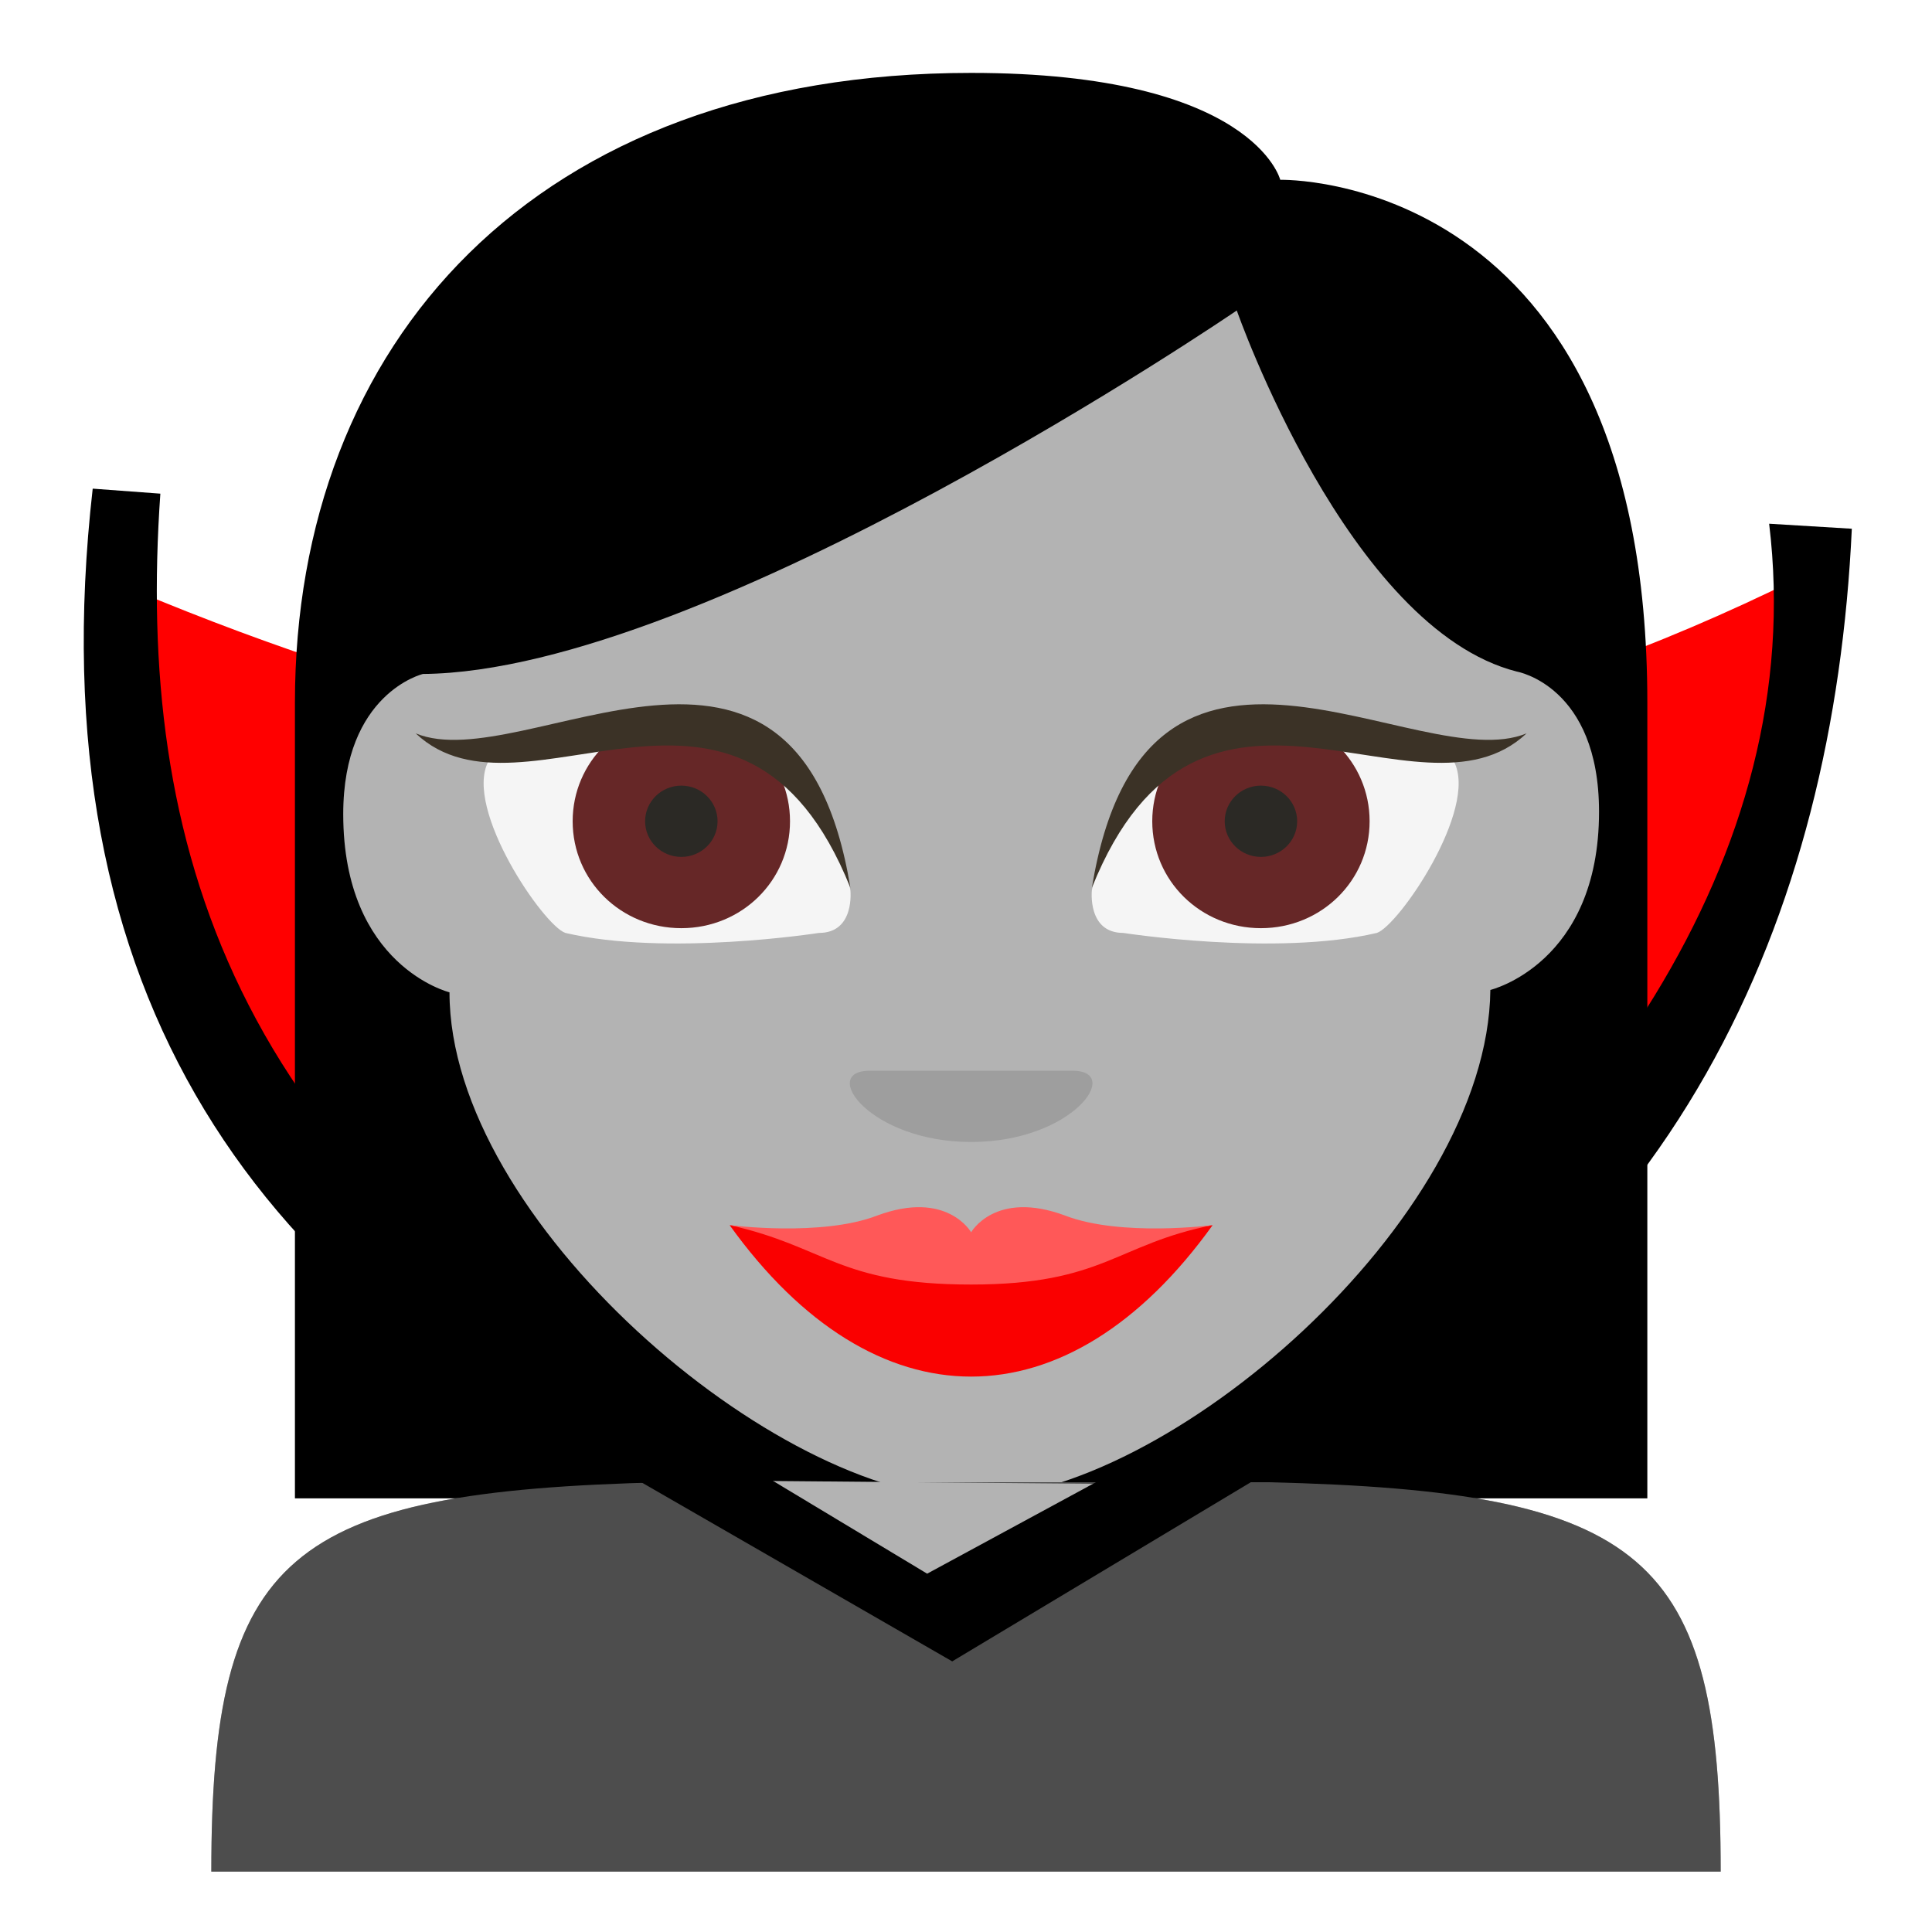 <?xml version="1.0" encoding="UTF-8" standalone="no"?>
<svg
   viewBox="0 0 64 64"
   version="1.1"
   id="svg9"
   sodipodi:docname="1f9db-200d-2640.svg"
   xml:space="preserve"
   inkscape:version="1.3.2 (091e20e, 2023-11-25, custom)"
   xmlns:inkscape="http://www.inkscape.org/namespaces/inkscape"
   xmlns:sodipodi="http://sodipodi.sourceforge.net/DTD/sodipodi-0.dtd"
   xmlns="http://www.w3.org/2000/svg"
   xmlns:svg="http://www.w3.org/2000/svg"
   xmlns:rdf="http://www.w3.org/1999/02/22-rdf-syntax-ns#"
   xmlns:cc="http://creativecommons.org/ns#"
   xmlns:dc="http://purl.org/dc/elements/1.1/"><defs
     id="defs9" /><sodipodi:namedview
     id="namedview9"
     pagecolor="#ffffff"
     bordercolor="#000000"
     borderopacity="0.25"
     inkscape:showpageshadow="2"
     inkscape:pageopacity="0.0"
     inkscape:pagecheckerboard="0"
     inkscape:deskcolor="#d1d1d1"
     inkscape:zoom="12.046875"
     inkscape:cx="31.958495"
     inkscape:cy="32"
     inkscape:window-width="1920"
     inkscape:window-height="991"
     inkscape:window-x="-9"
     inkscape:window-y="-9"
     inkscape:window-maximized="1"
     inkscape:current-layer="svg9" /><title
     id="title1">woman vampire</title><path
     style="opacity:1;fill:#ff0000;fill-opacity:1;fill-rule:evenodd;stroke-width:3.22"
     d="M 32.291,53.458 C 21.631,49.215 3.464,44.287 3.569,19.175 c 18.649,8.021 37.299,9.227 55.948,0 2.254,13.341 -6.243,26.254 -27.227,34.283 z"
     id="path9"
     sodipodi:nodetypes="cccc" /><path
     fill="#b386e2"
     d="M42 49.1V42H22v7.1C9.5 49.4 7 51.5 7 62h50c0-10.5-2.5-12.6-15-12.9"
     id="path2"
     style="fill:#b3b3b3;fill-opacity:1" /><g
     id="woman"
     transform="matrix(0.8,0,0,0.787,6.57,0.841)"><path
       fill="#ffb300"
       d="M 32,2 C 13.9,2 4,13.4 4,28.5 V 62 H 60 V 28.5 C 60,6.1 44.8,6.5 44.8,6.5 44.8,6.5 43.7,2 32,2 Z"
       id="path1"
       style="fill:#000000" /><path
       fill="#ffdd67"
       d="M 10.4,40.7 C 10.4,40.7 6,39.6 6,33.2 6,28.1 9.3,27.3 9.3,27.3 21.1,27.2 43,12 43,12 c 0,0 4.6,13.4 11.6,15.2 0,0 3.4,0.6 3.4,5.9 0,6.4 -4.5,7.5 -4.5,7.5 C 53.4,50.3 40.1,62 32,62 23.9,62 10.4,50.3 10.4,40.7 Z"
       id="path2-6"
       style="fill:#b3b3b3;fill-opacity:1" /><path
       fill="#eba352"
       d="m 32,47 c -4.2,0 -6.3,-3 -4.2,-3 h 8.4 c 2.1,0 0,3 -4.2,3"
       id="path3"
       style="fill:#9e9e9e;fill-opacity:1" /><path
       fill="#f5f5f5"
       d="M 38.3,38.2 C 36.8,38.2 37,36.4 37,36.4 39.2,24.9 52,31 52,31 c 1,2 -2.3,6.9 -3.2,7.2 -4.2,1 -10.5,0 -10.5,0"
       id="path4" /><path
       fill="#662727"
       d="m 48.5,33.5 c 0,2.5 -2,4.5 -4.5,4.5 -2.5,0 -4.5,-2 -4.5,-4.5 0,-2.5 2,-4.5 4.5,-4.5 2.5,0 4.5,2 4.5,4.5"
       id="path5" /><circle
       cx="44"
       cy="33.5"
       r="1.5"
       fill="#2b2925"
       id="circle5" /><path
       fill="#3b3226"
       d="M 37,36.3 C 39.2,22.6 50.5,31.7 55,29.8 50.5,34.1 41.5,24.9 37,36.3"
       id="path6-3" /><path
       fill="#f5f5f5"
       d="M 25.7,38.2 C 27.2,38.2 27,36.4 27,36.4 24.8,24.9 12,31 12,31 c -1,2 2.3,6.9 3.2,7.2 4.2,1 10.5,0 10.5,0"
       id="path7-5" /><path
       fill="#662727"
       d="m 15.5,33.5 c 0,2.5 2,4.5 4.5,4.5 2.5,0 4.5,-2 4.5,-4.5 0,-2.5 -2,-4.5 -4.5,-4.5 -2.5,0 -4.5,2 -4.5,4.5"
       id="path8" /><path
       fill="#3b3226"
       d="M 27,36.3 C 24.8,22.6 13.5,31.7 9,29.8 c 4.5,4.3 13.5,-4.9 18,6.5"
       id="path9-0" /><path
       fill="#f09985"
       d="M 32,52 22,50.5 c 6,8.5 14,8.5 20,0 z"
       id="path10-8"
       style="fill:#fa0000;fill-opacity:1" /><path
       fill="#d47f6c"
       d="M 35.9,50.1 C 33,49 32,50.8 32,50.8 32,50.8 31,49 28.1,50.1 25.8,51 22,50.5 22,50.5 c 4,0.9 4.5,2.5 10,2.5 5.5,0 6,-1.7 10,-2.5 0,0 -3.8,0.5 -6.1,-0.4"
       id="path11-4"
       style="fill:#ff5858;fill-opacity:1" /><circle
       cx="20"
       cy="33.5"
       r="1.5"
       fill="#2b2925"
       id="circle11" /></g><path
     fill="#b386e2"
     d="M 42,49.1 H 22 C 9.5,49.4 7,51.5 7,62 H 57 C 57,51.5 54.5,49.4 42,49.1"
     id="path2-8"
     style="fill:#4d4d4d"
     sodipodi:nodetypes="ccccc" /><path
     style="opacity:1;fill:#b3b3b3;fill-opacity:1;fill-rule:evenodd;stroke-width:2.54"
     d="m 25.403,49.058 12.532,0.111 -6.202,4.703 -8.159,-4.388 z"
     id="path15"
     sodipodi:nodetypes="ccccc" /><path
     style="opacity:1;fill:#000000;fill-opacity:1;fill-rule:evenodd;stroke-width:3.22"
     d="m 3.071,16.187 2.241,0.166 C 4.502,27.891 7.648,38.581 22.246,46.817 l -0.498,2.407 C 8.634,43.176 1.156,33.066 3.071,16.187 Z"
     id="path11"
     sodipodi:nodetypes="ccccc" /><path
     style="opacity:1;fill:#000000;fill-opacity:1;fill-rule:evenodd;stroke-width:3.22"
     d="m 42.086,46.153 -0.166,2.656 C 55.551,42.404 60.746,30.325 61.344,17.515 l -2.739,-0.166 c 1.332,11.003 -5.954,21.106 -16.519,28.804 z"
     id="path12"
     sodipodi:nodetypes="ccccc" /><path
     style="opacity:1;fill:#000000;fill-opacity:1;fill-rule:evenodd;stroke-width:3.22"
     d="m 21.748,46.734 8.965,5.396 14.859,-8.052 1.743,1.494 -15.772,9.463 -10.376,-5.977 z"
     id="path14" /></svg>
